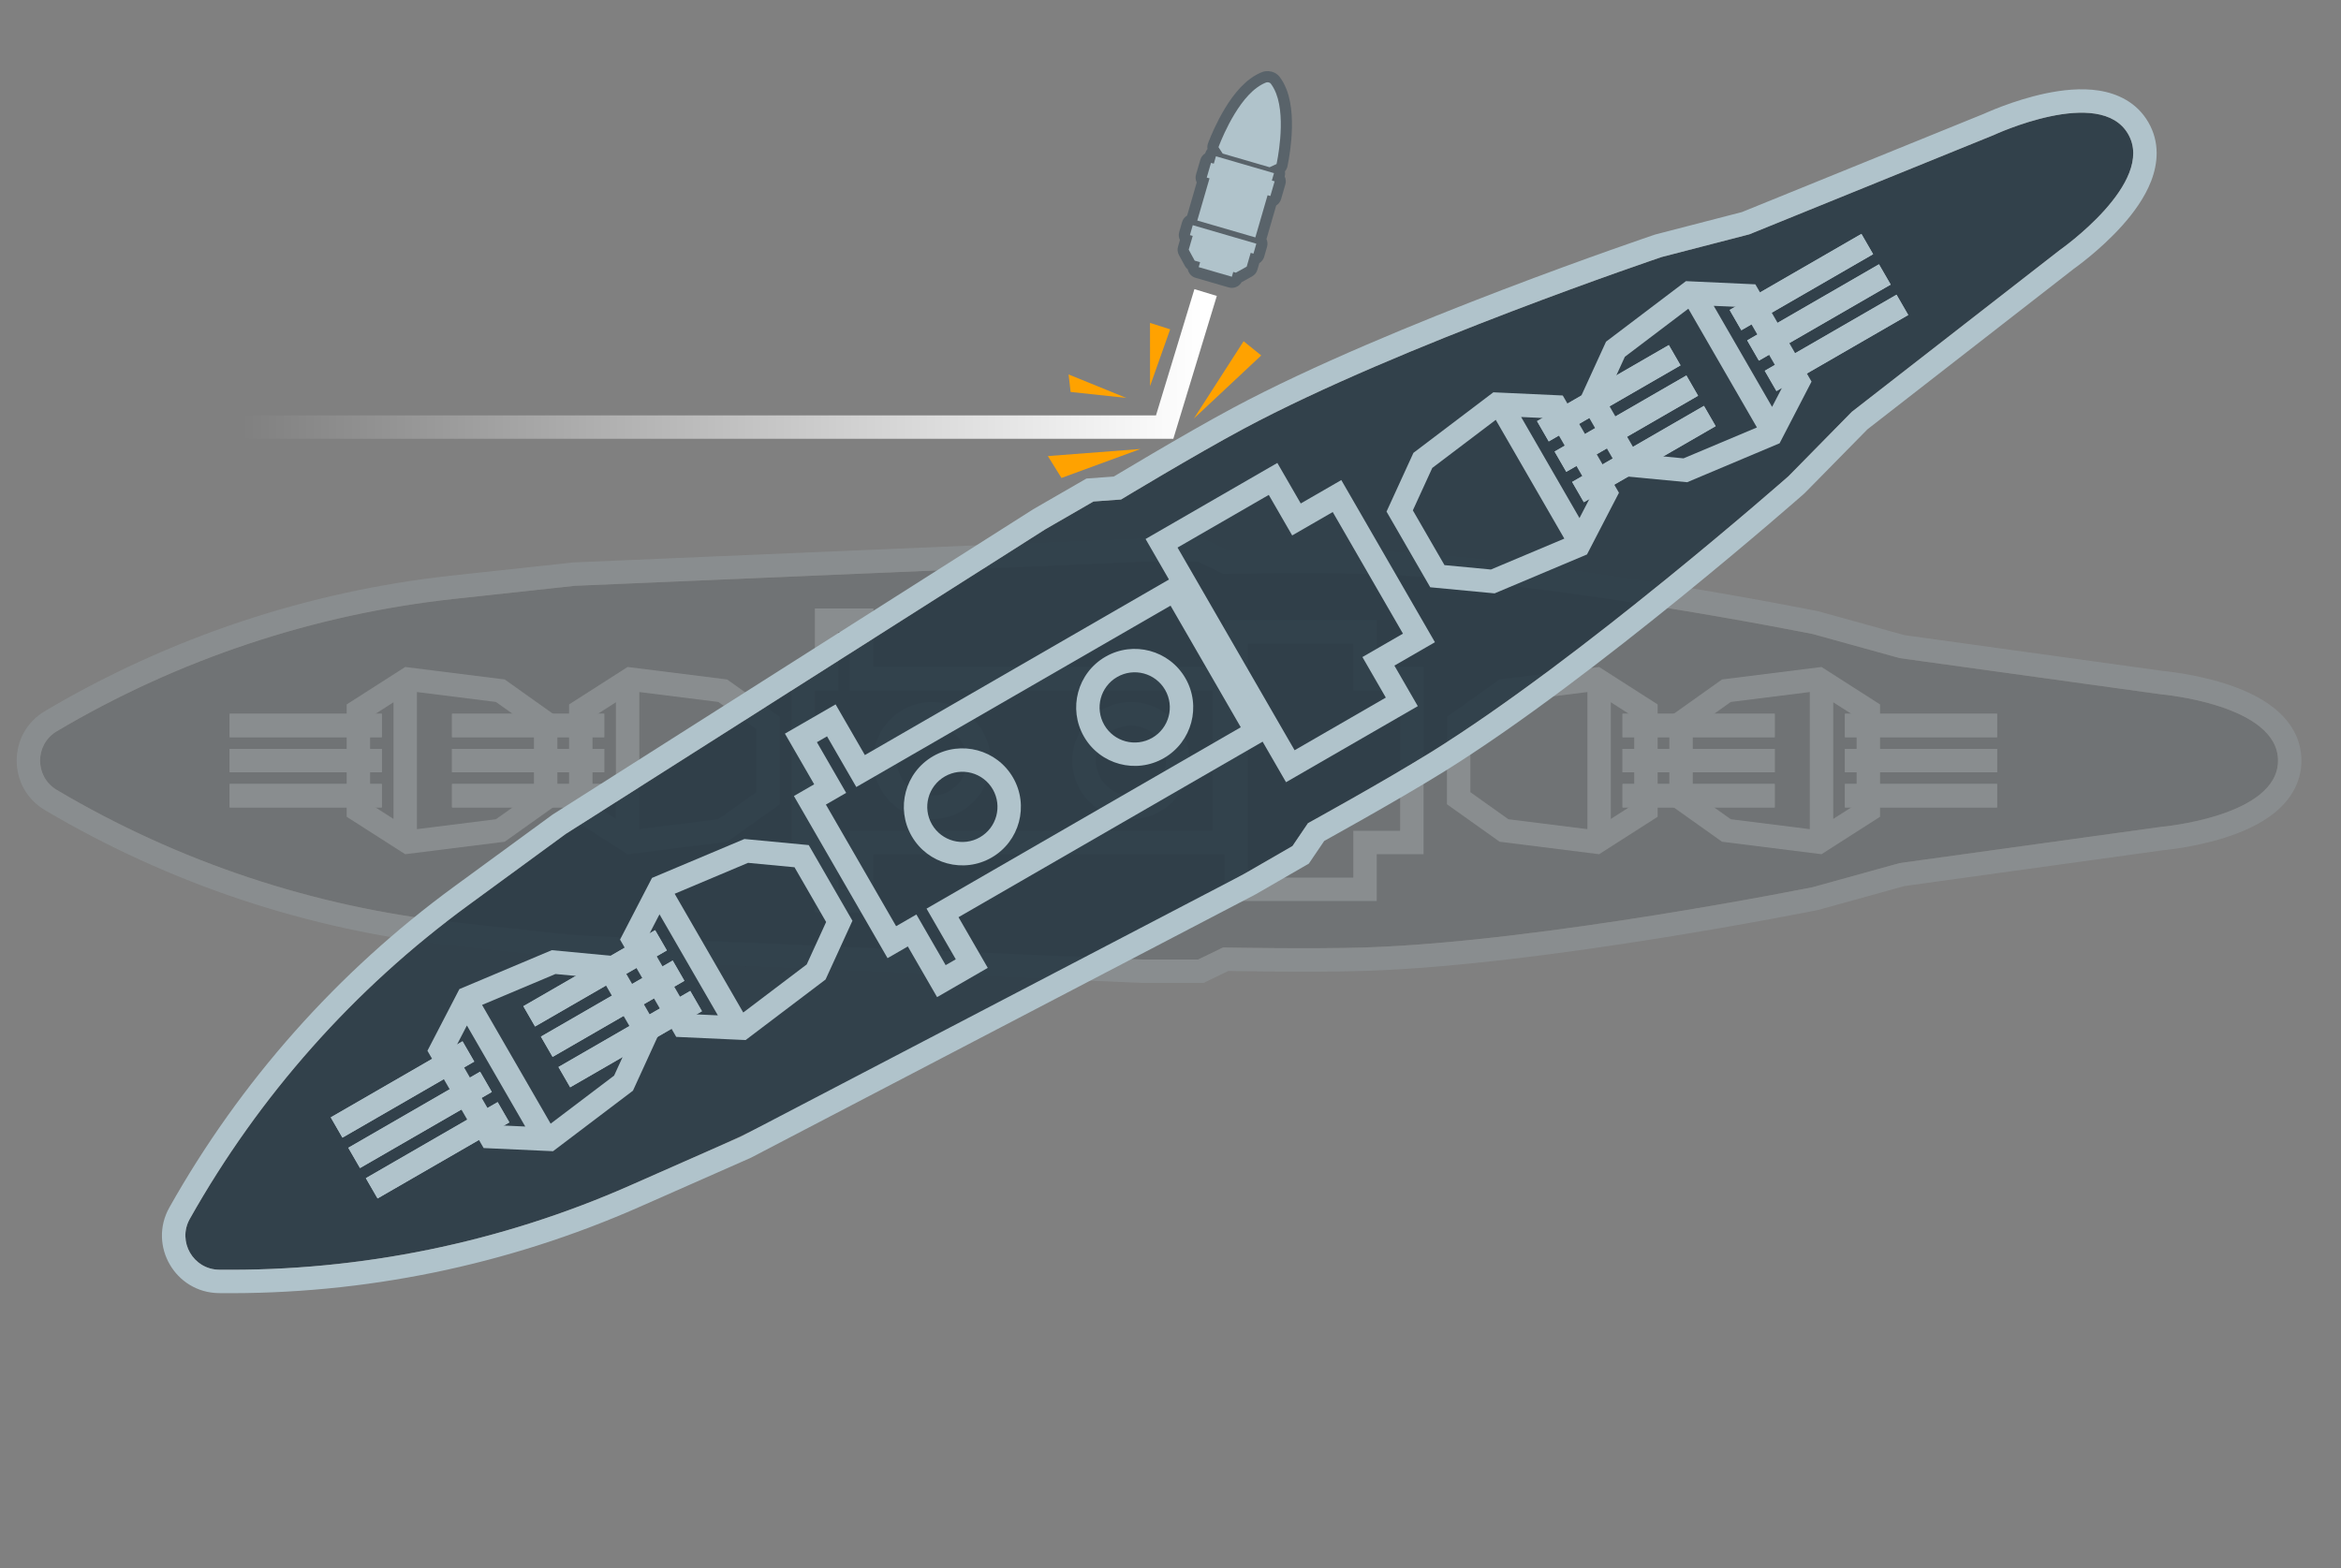 <svg width="200" height="134" viewBox="0 0 200 134" fill="none" xmlns="http://www.w3.org/2000/svg">
<rect x="0" y="0" width="200" height="134" fill="#808080" stroke="none"/>
<g opacity="0.2">
<path d="M38.837 78.824C26.831 77.522 15.244 73.664 4.854 67.508C2.948 66.379 2.948 63.62 4.854 62.491C15.244 56.336 26.831 52.478 38.837 51.176L49.119 50.06L97.619 48L102.369 48L104.494 49.03C104.494 49.03 111.887 48.879 116.619 49.03C131.677 49.512 154.869 54.182 154.869 54.182L162.307 56.242L169.744 57.273L184.619 59.333C184.619 59.333 194.619 60.201 194.619 65C194.619 69.799 184.619 70.666 184.619 70.666L169.744 72.727L162.307 73.757L154.869 75.818C154.869 75.818 131.677 80.488 116.619 80.969C111.887 81.121 104.494 80.969 104.494 80.969L102.369 82C102.369 82 99.474 82.007 97.619 82C82.503 81.943 60.655 80.666 52.423 80.152C50.21 80.013 48.017 79.82 45.812 79.581L38.837 78.824Z" fill="#2A3A45" fill-opacity="0.9"/>
<path fill-rule="evenodd" clip-rule="evenodd" d="M154.869 54.182L162.307 56.242L184.619 59.333C184.619 59.333 194.619 60.201 194.619 65C194.619 69.799 184.619 70.667 184.619 70.667L162.307 73.758L154.869 75.818C154.869 75.818 131.677 80.488 116.619 80.97C111.887 81.121 104.494 80.97 104.494 80.97L102.369 82L97.619 82L49.119 79.939L38.837 78.824C26.831 77.522 15.244 73.664 4.854 67.509C2.948 66.379 2.948 63.621 4.854 62.491C15.244 56.336 26.831 52.478 38.837 51.176L49.119 50.061L97.619 48L102.369 48L104.494 49.03C104.494 49.03 111.887 48.879 116.619 49.03C131.677 49.512 154.869 54.182 154.869 54.182ZM104.936 47.022C105.135 47.018 105.39 47.014 105.692 47.009C106.463 46.997 107.54 46.983 108.767 46.974C111.211 46.955 114.275 46.954 116.683 47.031C124.345 47.276 134.011 48.582 141.707 49.812C145.566 50.429 148.952 51.03 151.374 51.478C152.585 51.702 153.555 51.887 154.224 52.017C154.558 52.082 154.817 52.133 154.993 52.167L155.194 52.207L155.264 52.221C155.264 52.221 155.264 52.221 154.869 54.182L155.264 52.221L155.334 52.235L162.713 54.28L184.849 57.346C184.872 57.348 184.901 57.351 184.936 57.355C185.021 57.363 185.14 57.376 185.289 57.395C185.588 57.431 186.008 57.487 186.511 57.571C187.508 57.737 188.863 58.016 190.24 58.466C191.593 58.908 193.104 59.559 194.313 60.533C195.55 61.532 196.619 63.006 196.619 65C196.619 66.994 195.55 68.468 194.313 69.467C193.104 70.442 191.593 71.092 190.24 71.534C188.863 71.984 187.508 72.263 186.511 72.429C186.008 72.513 185.588 72.569 185.289 72.606C185.14 72.624 185.021 72.637 184.936 72.645C184.901 72.649 184.872 72.652 184.849 72.654L162.713 75.72L155.334 77.765L155.264 77.779L154.869 75.818C155.264 77.779 155.264 77.779 155.264 77.779L155.263 77.779L155.194 77.793L154.993 77.833C154.817 77.868 154.558 77.918 154.224 77.983C153.555 78.113 152.585 78.298 151.374 78.522C148.952 78.97 145.566 79.571 141.707 80.188C134.011 81.418 124.345 82.724 116.683 82.969C114.275 83.046 111.211 83.045 108.767 83.026C107.54 83.017 106.463 83.003 105.692 82.991C105.39 82.986 105.135 82.982 104.936 82.978L102.829 84L97.577 84L48.969 81.935L38.621 80.813C26.332 79.48 14.47 75.53 3.835 69.229C0.621 67.326 0.621 62.675 3.835 60.771C14.47 54.47 26.332 50.52 38.621 49.187L48.969 48.065L97.577 46L102.829 46L104.936 47.022Z" fill="#B0C3CB"/>
<path fill-rule="evenodd" clip-rule="evenodd" d="M117.619 73L121.619 73L121.619 57L117.619 57L117.619 53L104.619 53L104.619 77L117.619 77L117.619 73ZM115.619 75L115.619 71L119.619 71L119.619 59L115.619 59L115.619 55L106.619 55L106.619 75L115.619 75Z" fill="#B0C3CB"/>
<path fill-rule="evenodd" clip-rule="evenodd" d="M69.619 57L67.619 57L67.619 73L69.619 73L69.619 78L74.619 78L74.619 73L105.619 73L105.619 57L74.619 57L74.619 52L69.619 52L69.619 57ZM71.619 54L71.619 59L69.619 59L69.619 71L71.619 71L71.619 76L72.619 76L72.619 71L103.619 71L103.619 59L72.619 59L72.619 54L71.619 54Z" fill="#B0C3CB"/>
<path fill-rule="evenodd" clip-rule="evenodd" d="M82.619 65C82.619 63.343 81.276 62 79.619 62C77.962 62 76.619 63.343 76.619 65C76.619 66.657 77.962 68 79.619 68C81.276 68 82.619 66.657 82.619 65ZM84.619 65C84.619 62.239 82.381 60 79.619 60C76.858 60 74.619 62.239 74.619 65C74.619 67.761 76.858 70 79.619 70C82.381 70 84.619 67.761 84.619 65Z" fill="#B0C3CB"/>
<path fill-rule="evenodd" clip-rule="evenodd" d="M99.619 65C99.619 63.343 98.276 62 96.619 62C94.962 62 93.619 63.343 93.619 65C93.619 66.657 94.962 68 96.619 68C98.276 68 99.619 66.657 99.619 65ZM101.619 65C101.619 62.239 99.381 60 96.619 60C93.858 60 91.619 62.239 91.619 65C91.619 67.761 93.858 70 96.619 70C99.381 70 101.619 67.761 101.619 65Z" fill="#B0C3CB"/>
<path fill-rule="evenodd" clip-rule="evenodd" d="M54.619 70.859L61.37 70.012L64.619 67.701L64.619 62.299L61.37 59.988L54.619 59.141L54.619 70.859ZM53.619 57L62.119 58.067L66.619 61.267L66.619 68.733L62.119 71.933L53.619 73L48.619 69.8L48.619 60.2L53.619 57ZM50.619 61.294L50.619 68.706L52.619 69.986L52.619 60.014L50.619 61.294Z" fill="#B0C3CB"/>
<path d="M38.619 69L38.619 67L51.619 67L51.619 69L38.619 69Z" fill="#B0C3CB"/>
<path fill-rule="evenodd" clip-rule="evenodd" d="M38.619 69L51.619 69L51.619 67L38.619 67L38.619 69Z" fill="#B0C3CB"/>
<path d="M38.619 63L38.619 61L51.619 61L51.619 63L38.619 63Z" fill="#B0C3CB"/>
<path fill-rule="evenodd" clip-rule="evenodd" d="M38.619 63L51.619 63L51.619 61L38.619 61L38.619 63Z" fill="#B0C3CB"/>
<path d="M38.619 66L38.619 64L51.619 64L51.619 66L38.619 66Z" fill="#B0C3CB"/>
<path fill-rule="evenodd" clip-rule="evenodd" d="M38.619 66L51.619 66L51.619 64L38.619 64L38.619 66Z" fill="#B0C3CB"/>
<path fill-rule="evenodd" clip-rule="evenodd" d="M135.619 59.141L128.868 59.988L125.619 62.299L125.619 67.701L128.868 70.012L135.619 70.859L135.619 59.141ZM136.619 73L128.119 71.933L123.619 68.733L123.619 61.267L128.119 58.067L136.619 57L141.619 60.2L141.619 69.8L136.619 73ZM139.619 68.706L139.619 61.294L137.619 60.014L137.619 69.986L139.619 68.706Z" fill="#B0C3CB"/>
<path d="M151.619 61L151.619 63L138.619 63L138.619 61L151.619 61Z" fill="#B0C3CB"/>
<path fill-rule="evenodd" clip-rule="evenodd" d="M151.619 61L138.619 61L138.619 63L151.619 63L151.619 61Z" fill="#B0C3CB"/>
<path d="M151.619 67L151.619 69L138.619 69L138.619 67L151.619 67Z" fill="#B0C3CB"/>
<path fill-rule="evenodd" clip-rule="evenodd" d="M151.619 67L138.619 67L138.619 69L151.619 69L151.619 67Z" fill="#B0C3CB"/>
<path d="M151.619 64L151.619 66L138.619 66L138.619 64L151.619 64Z" fill="#B0C3CB"/>
<path fill-rule="evenodd" clip-rule="evenodd" d="M151.619 64L138.619 64L138.619 66L151.619 66L151.619 64Z" fill="#B0C3CB"/>
<path fill-rule="evenodd" clip-rule="evenodd" d="M35.619 70.859L42.37 70.012L45.619 67.701L45.619 62.299L42.37 59.988L35.619 59.141L35.619 70.859ZM34.619 57L43.119 58.067L47.619 61.267L47.619 68.733L43.119 71.933L34.619 73L29.619 69.8L29.619 60.2L34.619 57ZM31.619 61.294L31.619 68.706L33.619 69.986L33.619 60.014L31.619 61.294Z" fill="#B0C3CB"/>
<path d="M19.619 69L19.619 67L32.619 67L32.619 69L19.619 69Z" fill="#B0C3CB"/>
<path fill-rule="evenodd" clip-rule="evenodd" d="M19.619 69L32.619 69L32.619 67L19.619 67L19.619 69Z" fill="#B0C3CB"/>
<path d="M19.619 63L19.619 61L32.619 61L32.619 63L19.619 63Z" fill="#B0C3CB"/>
<path fill-rule="evenodd" clip-rule="evenodd" d="M19.619 63L32.619 63L32.619 61L19.619 61L19.619 63Z" fill="#B0C3CB"/>
<path d="M19.619 66L19.619 64L32.619 64L32.619 66L19.619 66Z" fill="#B0C3CB"/>
<path fill-rule="evenodd" clip-rule="evenodd" d="M19.619 66L32.619 66L32.619 64L19.619 64L19.619 66Z" fill="#B0C3CB"/>
<path fill-rule="evenodd" clip-rule="evenodd" d="M154.619 59.141L147.868 59.988L144.619 62.299L144.619 67.701L147.868 70.012L154.619 70.859L154.619 59.141ZM155.619 73L147.119 71.933L142.619 68.733L142.619 61.267L147.119 58.067L155.619 57L160.619 60.2L160.619 69.8L155.619 73ZM158.619 68.706L158.619 61.294L156.619 60.014L156.619 69.986L158.619 68.706Z" fill="#B0C3CB"/>
<path d="M170.619 61L170.619 63L157.619 63L157.619 61L170.619 61Z" fill="#B0C3CB"/>
<path fill-rule="evenodd" clip-rule="evenodd" d="M170.619 61L157.619 61L157.619 63L170.619 63L170.619 61Z" fill="#B0C3CB"/>
<path d="M170.619 67L170.619 69L157.619 69L157.619 67L170.619 67Z" fill="#B0C3CB"/>
<path fill-rule="evenodd" clip-rule="evenodd" d="M170.619 67L157.619 67L157.619 69L170.619 69L170.619 67Z" fill="#B0C3CB"/>
<path d="M170.619 64L170.619 66L157.619 66L157.619 64L170.619 64Z" fill="#B0C3CB"/>
<path fill-rule="evenodd" clip-rule="evenodd" d="M170.619 64L157.619 64L157.619 66L170.619 66L170.619 64Z" fill="#B0C3CB"/>
</g>
<path d="M53.812 101.318C42.764 106.193 30.8 108.645 18.724 108.509C16.509 108.485 15.129 106.095 16.216 104.164C22.136 93.639 30.242 84.504 39.988 77.373L48.335 71.266L89.307 45.232L93.421 42.857L95.776 42.687C95.776 42.687 102.102 38.859 106.277 36.624C119.558 29.513 141.978 21.96 141.978 21.96L149.449 20.026L156.406 17.2L170.318 11.547C170.318 11.547 179.412 7.298 181.812 11.454C184.211 15.61 175.985 21.362 175.985 21.362L164.133 30.584L158.207 35.195L152.796 40.698C152.796 40.698 135.046 56.338 122.246 64.284C118.223 66.782 111.746 70.347 111.746 70.347L110.421 72.302C110.421 72.302 107.917 73.755 106.307 74.677C93.187 82.186 73.629 92.004 66.242 95.674C64.256 96.661 62.26 97.59 60.231 98.485L53.812 101.318Z" fill="#2A3A45" fill-opacity="0.9"/>
<path fill-rule="evenodd" clip-rule="evenodd" d="M141.978 21.96L149.45 20.026L170.318 11.547C170.318 11.547 179.412 7.298 181.812 11.454C184.211 15.61 175.985 21.362 175.985 21.362L158.207 35.195L152.796 40.698C152.796 40.698 135.046 56.339 122.247 64.284C118.224 66.782 111.746 70.347 111.746 70.347L110.421 72.302L106.307 74.677L63.275 97.142L53.812 101.318C42.764 106.193 30.8 108.645 18.724 108.51C16.509 108.485 15.13 106.096 16.216 104.164C22.136 93.639 30.242 84.504 39.988 77.374L48.335 71.266L89.307 45.232L93.421 42.857L95.776 42.687C95.776 42.687 102.103 38.859 106.277 36.624C119.558 29.513 141.978 21.96 141.978 21.96ZM95.154 40.726C95.325 40.624 95.544 40.493 95.803 40.337C96.465 39.942 97.391 39.391 98.448 38.769C100.555 37.531 103.209 35.998 105.333 34.861C112.091 31.243 121.114 27.54 128.394 24.757C132.045 23.362 135.278 22.19 137.599 21.367C138.76 20.955 139.693 20.63 140.337 20.408C140.659 20.297 140.908 20.212 141.078 20.154L141.272 20.088L141.339 20.065C141.34 20.065 141.34 20.065 141.978 21.96L141.339 20.065L141.408 20.042L148.82 18.123L169.524 9.711C169.544 9.701 169.571 9.689 169.603 9.675C169.681 9.64 169.791 9.592 169.929 9.533C170.206 9.415 170.598 9.254 171.075 9.075C172.022 8.721 173.335 8.284 174.753 7.985C176.145 7.692 177.779 7.5 179.313 7.74C180.884 7.985 182.547 8.728 183.544 10.454C184.541 12.181 184.352 13.992 183.779 15.476C183.22 16.925 182.237 18.243 181.287 19.302C180.319 20.381 179.284 21.3 178.504 21.942C178.111 22.266 177.775 22.525 177.535 22.706C177.414 22.796 177.317 22.867 177.249 22.917C177.22 22.938 177.196 22.955 177.178 22.968L159.54 36.692L154.172 42.151L154.119 42.199L152.796 40.698C154.119 42.199 154.119 42.199 154.119 42.199L154.117 42.2L154.065 42.246L153.911 42.381C153.776 42.499 153.577 42.672 153.32 42.896C152.806 43.343 152.058 43.988 151.121 44.788C149.248 46.386 146.616 48.6 143.582 51.064C137.533 55.977 129.814 61.941 123.302 65.984C121.255 67.254 118.601 68.786 116.474 69.992C115.408 70.597 114.468 71.123 113.794 71.498C113.53 71.645 113.307 71.769 113.133 71.866L111.819 73.804L107.271 76.43L64.142 98.945L54.62 103.148C43.31 108.138 31.063 110.648 18.702 110.509C14.967 110.468 12.641 106.44 14.473 103.184C20.533 92.41 28.831 83.058 38.807 75.759L47.207 69.614L88.271 43.521L92.819 40.895L95.154 40.726Z" fill="#B0C3CB"/>
<path fill-rule="evenodd" clip-rule="evenodd" d="M119.128 56.883L122.592 54.883L114.592 41.026L111.128 43.026L109.128 39.562L97.87 46.062L109.87 66.847L121.128 60.347L119.128 56.883ZM118.396 59.615L116.396 56.151L119.86 54.151L113.86 43.758L110.396 45.758L108.396 42.294L100.602 46.794L110.602 64.115L118.396 59.615Z" fill="#B0C3CB"/>
<path fill-rule="evenodd" clip-rule="evenodd" d="M69.559 67.026L67.827 68.026L75.827 81.883L77.559 80.883L80.059 85.213L84.389 82.713L81.889 78.383L108.736 62.883L100.736 49.026L73.889 64.526L71.389 60.196L67.059 62.696L69.559 67.026ZM69.791 63.428L72.291 67.758L70.559 68.758L76.559 79.151L78.291 78.151L80.791 82.481L81.657 81.981L79.157 77.651L106.004 62.151L100.004 51.758L73.157 67.258L70.657 62.928L69.791 63.428Z" fill="#B0C3CB"/>
<path fill-rule="evenodd" clip-rule="evenodd" d="M84.817 67.454C83.988 66.02 82.154 65.528 80.719 66.356C79.284 67.185 78.792 69.02 79.621 70.454C80.449 71.889 82.284 72.381 83.719 71.553C85.154 70.724 85.645 68.889 84.817 67.454ZM86.549 66.454C85.168 64.063 82.11 63.244 79.719 64.624C77.327 66.005 76.508 69.063 77.889 71.454C79.269 73.846 82.327 74.665 84.719 73.285C87.11 71.904 87.93 68.846 86.549 66.454Z" fill="#B0C3CB"/>
<path fill-rule="evenodd" clip-rule="evenodd" d="M99.54 58.955C98.711 57.52 96.876 57.028 95.442 57.856C94.007 58.685 93.515 60.52 94.343 61.955C95.172 63.389 97.007 63.881 98.442 63.053C99.876 62.224 100.368 60.389 99.54 58.955ZM101.272 57.955C99.891 55.563 96.833 54.744 94.442 56.124C92.05 57.505 91.231 60.563 92.611 62.955C93.992 65.346 97.05 66.165 99.442 64.785C101.833 63.404 102.652 60.346 101.272 57.955Z" fill="#B0C3CB"/>
<path fill-rule="evenodd" clip-rule="evenodd" d="M63.498 86.528L68.921 82.419L70.579 78.794L67.878 74.115L63.909 73.738L57.639 76.38L63.498 86.528ZM55.702 75.026L63.597 71.7L69.094 72.221L72.827 78.687L70.53 83.709L63.702 88.882L57.772 88.611L52.972 80.297L55.702 75.026ZM55.251 80.245L58.957 86.663L61.329 86.772L56.343 78.137L55.251 80.245Z" fill="#B0C3CB"/>
<path d="M48.712 92.918L47.712 91.186L58.97 84.686L59.97 86.418L48.712 92.918Z" fill="#B0C3CB"/>
<path fill-rule="evenodd" clip-rule="evenodd" d="M48.712 92.918L59.97 86.418L58.97 84.686L47.712 91.186L48.712 92.918Z" fill="#B0C3CB"/>
<path d="M45.712 87.722L44.712 85.99L55.97 79.49L56.97 81.222L45.712 87.722Z" fill="#B0C3CB"/>
<path fill-rule="evenodd" clip-rule="evenodd" d="M45.712 87.722L56.97 81.222L55.97 79.49L44.712 85.99L45.712 87.722Z" fill="#B0C3CB"/>
<path d="M47.212 90.32L46.212 88.588L57.47 82.088L58.47 83.82L47.212 90.32Z" fill="#B0C3CB"/>
<path fill-rule="evenodd" clip-rule="evenodd" d="M47.212 90.32L58.47 83.82L57.47 82.088L46.212 88.588L47.212 90.32Z" fill="#B0C3CB"/>
<path fill-rule="evenodd" clip-rule="evenodd" d="M127.787 35.881L122.364 39.99L120.705 43.615L123.407 48.294L127.375 48.67L133.646 46.029L127.787 35.881ZM135.582 47.383L127.688 50.709L122.191 50.188L118.457 43.721L120.755 38.7L127.582 33.526L133.513 33.798L138.313 42.111L135.582 47.383ZM136.033 42.164L132.328 35.745L129.956 35.637L134.941 44.272L136.033 42.164Z" fill="#B0C3CB"/>
<path d="M142.573 29.49L143.573 31.222L132.314 37.722L131.314 35.99L142.573 29.49Z" fill="#B0C3CB"/>
<path fill-rule="evenodd" clip-rule="evenodd" d="M142.573 29.49L131.314 35.99L132.314 37.722L143.573 31.222L142.573 29.49Z" fill="#B0C3CB"/>
<path d="M145.573 34.687L146.573 36.419L135.314 42.919L134.314 41.187L145.573 34.687Z" fill="#B0C3CB"/>
<path fill-rule="evenodd" clip-rule="evenodd" d="M145.573 34.687L134.314 41.187L135.314 42.919L146.573 36.419L145.573 34.687Z" fill="#B0C3CB"/>
<path d="M144.073 32.088L145.073 33.82L133.814 40.32L132.814 38.588L144.073 32.088Z" fill="#B0C3CB"/>
<path fill-rule="evenodd" clip-rule="evenodd" d="M144.073 32.088L132.814 38.588L133.814 40.32L145.073 33.82L144.073 32.088Z" fill="#B0C3CB"/>
<path fill-rule="evenodd" clip-rule="evenodd" d="M47.043 96.028L52.466 91.919L54.125 88.294L51.423 83.615L47.455 83.238L41.184 85.88L47.043 96.028ZM39.248 84.526L47.142 81.2L52.639 81.721L56.373 88.187L54.075 93.209L47.248 98.382L41.318 98.111L36.517 89.797L39.248 84.526ZM38.797 89.745L42.502 96.163L44.874 96.272L39.889 87.637L38.797 89.745Z" fill="#B0C3CB"/>
<path d="M32.257 102.418L31.257 100.686L42.516 94.186L43.516 95.918L32.257 102.418Z" fill="#B0C3CB"/>
<path fill-rule="evenodd" clip-rule="evenodd" d="M32.257 102.418L43.516 95.918L42.516 94.186L31.257 100.686L32.257 102.418Z" fill="#B0C3CB"/>
<path d="M29.257 97.222L28.257 95.49L39.516 88.99L40.516 90.722L29.257 97.222Z" fill="#B0C3CB"/>
<path fill-rule="evenodd" clip-rule="evenodd" d="M29.257 97.222L40.516 90.722L39.516 88.99L28.257 95.49L29.257 97.222Z" fill="#B0C3CB"/>
<path d="M30.757 99.82L29.757 98.088L41.016 91.588L42.016 93.32L30.757 99.82Z" fill="#B0C3CB"/>
<path fill-rule="evenodd" clip-rule="evenodd" d="M30.757 99.82L42.016 93.32L41.016 91.588L29.757 98.088L30.757 99.82Z" fill="#B0C3CB"/>
<path fill-rule="evenodd" clip-rule="evenodd" d="M144.242 26.381L138.818 30.49L137.16 34.115L139.861 38.794L143.83 39.17L150.1 36.529L144.242 26.381ZM152.037 37.883L144.143 41.209L138.645 40.688L134.912 34.221L137.209 29.2L144.037 24.026L149.967 24.298L154.767 32.611L152.037 37.883ZM152.488 32.664L148.782 26.245L146.41 26.137L151.396 34.772L152.488 32.664Z" fill="#B0C3CB"/>
<path d="M159.027 19.99L160.027 21.722L148.769 28.222L147.769 26.49L159.027 19.99Z" fill="#B0C3CB"/>
<path fill-rule="evenodd" clip-rule="evenodd" d="M159.027 19.99L147.769 26.49L148.769 28.222L160.027 21.722L159.027 19.99Z" fill="#B0C3CB"/>
<path d="M162.027 25.186L163.027 26.919L151.769 33.419L150.769 31.686L162.027 25.186Z" fill="#B0C3CB"/>
<path fill-rule="evenodd" clip-rule="evenodd" d="M162.027 25.186L150.769 31.686L151.769 33.419L163.027 26.919L162.027 25.186Z" fill="#B0C3CB"/>
<path d="M160.527 22.588L161.527 24.32L150.269 30.82L149.269 29.088L160.527 22.588Z" fill="#B0C3CB"/>
<path fill-rule="evenodd" clip-rule="evenodd" d="M160.527 22.588L149.269 29.088L150.269 30.82L161.527 24.32L160.527 22.588Z" fill="#B0C3CB"/>
<path fill-rule="evenodd" clip-rule="evenodd" d="M108.147 6.087C108.294 6.07 108.444 6.078 108.585 6.112C108.595 6.115 108.605 6.117 108.614 6.12L108.621 6.121L108.648 6.128L108.665 6.133L108.682 6.137L108.696 6.141C108.707 6.144 108.718 6.148 108.729 6.151C108.925 6.216 109.142 6.336 109.319 6.563L109.327 6.574C109.504 6.808 109.72 7.147 109.91 7.635L109.911 7.636C110.435 8.982 110.425 10.676 110.321 11.928C110.268 12.574 110.186 13.143 110.117 13.552C110.083 13.756 110.051 13.922 110.028 14.037C110.017 14.095 110.007 14.141 110.001 14.173L109.993 14.21L109.99 14.221L109.99 14.224L109.989 14.226L109.512 14.119C109.989 14.226 109.989 14.226 109.989 14.226C109.955 14.38 109.882 14.523 109.781 14.64C109.804 14.776 109.798 14.919 109.757 15.061L109.753 15.075C109.857 15.287 109.879 15.532 109.812 15.76L109.447 17.016C109.378 17.252 109.226 17.442 109.031 17.561L108.199 20.43C108.29 20.63 108.313 20.861 108.248 21.088L108.005 21.937C107.937 22.174 107.784 22.365 107.589 22.485L107.425 23.051C107.356 23.293 107.193 23.497 106.973 23.619L106.069 24.121C105.983 24.272 105.857 24.398 105.702 24.483C105.481 24.605 105.22 24.634 104.977 24.564L102.143 23.743C101.792 23.641 101.544 23.354 101.475 23.019C101.376 22.941 101.292 22.842 101.23 22.728L100.721 21.792C100.601 21.572 100.573 21.314 100.643 21.073L100.805 20.512C100.701 20.3 100.679 20.058 100.744 19.83L100.987 18.982C101.054 18.746 101.21 18.546 101.42 18.422L102.241 15.593C102.137 15.381 102.116 15.137 102.182 14.909L102.547 13.653C102.616 13.417 102.768 13.228 102.962 13.108L102.967 13.09C103.006 12.957 103.072 12.835 103.161 12.732C103.134 12.573 103.148 12.408 103.205 12.252L103.205 12.25L103.207 12.247L103.21 12.237L103.224 12.201C103.235 12.17 103.252 12.127 103.273 12.072C103.316 11.962 103.378 11.805 103.459 11.614C103.621 11.232 103.857 10.708 104.159 10.134C104.744 9.023 105.643 7.589 106.802 6.735C107.214 6.43 107.58 6.251 107.873 6.144C107.962 6.111 108.054 6.092 108.147 6.087Z" fill="#40515C" fill-opacity="0.6"/>
<path fill-rule="evenodd" clip-rule="evenodd" d="M108.201 7.045C108.249 7.029 108.312 7.026 108.361 7.038C108.382 7.044 108.41 7.05 108.431 7.056C108.487 7.075 108.53 7.101 108.566 7.148C108.698 7.323 108.868 7.586 109.023 7.982C109.905 10.248 109.059 14.018 109.059 14.018L108.467 14.292L104.455 13.123L104.1 12.576C104.1 12.576 105.415 8.939 107.367 7.501C107.704 7.252 107.989 7.116 108.201 7.038L108.201 7.045ZM105.363 23.228L105.242 23.649L102.408 22.828L102.529 22.407L102.066 22.274L101.557 21.337L101.898 20.159L101.659 20.093L101.902 19.244L107.332 20.826L107.089 21.675L106.85 21.608L106.51 22.787L105.581 23.303L105.357 23.236L105.363 23.228ZM108.294 16.684L107.248 20.289L102.288 18.847L103.334 15.242L103.096 15.175L103.461 13.919L103.7 13.986L103.882 13.355L108.841 14.797L108.659 15.428L108.897 15.495L108.532 16.75L108.294 16.684Z" fill="#B0C3CB"/>
<path fill-rule="evenodd" clip-rule="evenodd" d="M103.957 25.291L100.241 37.5H10.5V35.5H98.759L102.043 24.709L103.957 25.291Z" fill="url(#paint0_linear_712_308)"/>
<path fill-rule="evenodd" clip-rule="evenodd" d="M96.224 34.007L91.293 32L91.466 33.496L96.224 34.007Z" fill="#FFA200"/>
<path fill-rule="evenodd" clip-rule="evenodd" d="M97.434 38.37L90.686 40.847L89.522 38.975L97.434 38.37Z" fill="#FFA200"/>
<path fill-rule="evenodd" clip-rule="evenodd" d="M98.253 32.998L98.249 27.595L99.971 28.144L98.253 32.998Z" fill="#FFA200"/>
<path fill-rule="evenodd" clip-rule="evenodd" d="M101.997 35.767L106.246 29.161L107.751 30.376L101.997 35.767Z" fill="#FFA200"/>
<defs>
<linearGradient id="paint0_linear_712_308" x1="20.5" y1="30.75" x2="103" y2="30.75" gradientUnits="userSpaceOnUse">
<stop stop-color="white" stop-opacity="0"/>
<stop offset="1" stop-color="white"/>
</linearGradient>
</defs>
</svg>

